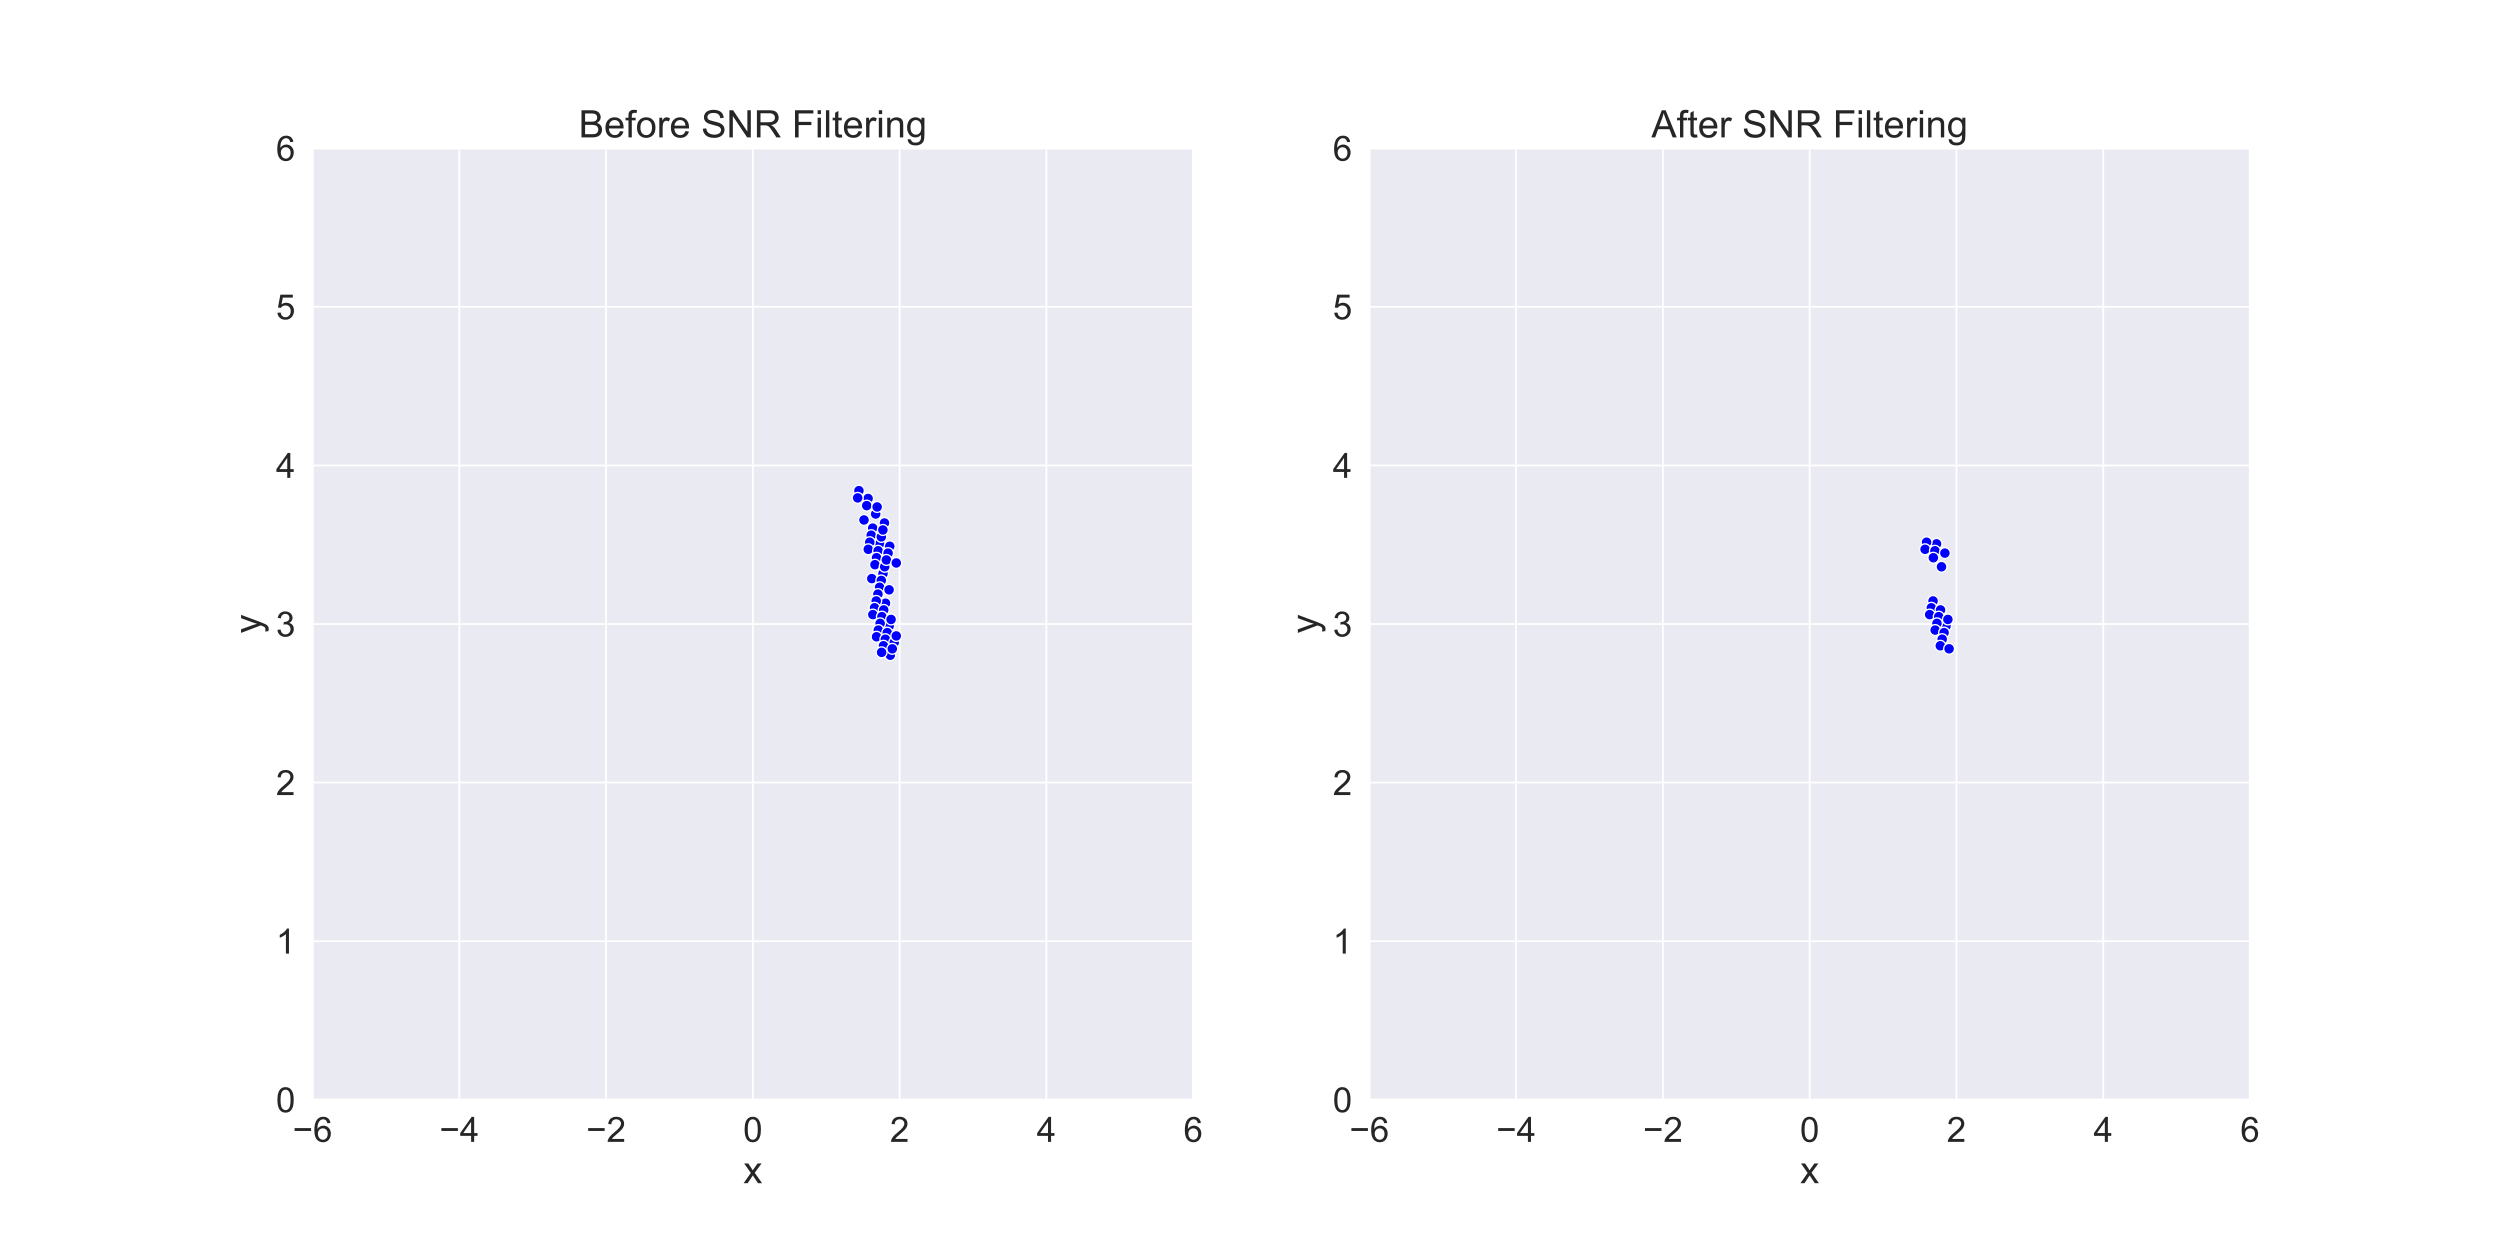 <?xml version="1.0" encoding="utf-8" standalone="no"?>
<!DOCTYPE svg PUBLIC "-//W3C//DTD SVG 1.1//EN"
  "http://www.w3.org/Graphics/SVG/1.1/DTD/svg11.dtd">
<!-- Created with matplotlib (https://matplotlib.org/) -->
<svg height="683.28pt" version="1.1" viewBox="0 0 1382.4 683.28" width="1382.4pt" xmlns="http://www.w3.org/2000/svg" xmlns:xlink="http://www.w3.org/1999/xlink">
 <defs>
  <style type="text/css">
*{stroke-linecap:butt;stroke-linejoin:round;white-space:pre;}
  </style>
 </defs>
 <g id="figure_1">
  <g id="patch_1">
   <path d="M 0 683.28 
L 1382.4 683.28 
L 1382.4 0 
L 0 0 
z
" style="fill:#ffffff;"/>
  </g>
  <g id="axes_1">
   <g id="patch_2">
    <path d="M 172.8 608.119 
L 659.782 608.119 
L 659.782 81.994 
L 172.8 81.994 
z
" style="fill:#eaeaf2;"/>
   </g>
   <g id="matplotlib.axis_1">
    <g id="xtick_1">
     <g id="line2d_1">
      <path clip-path="url(#p757e4d2e82)" d="M 172.8 608.119 
L 172.8 81.994 
" style="fill:none;stroke:#ffffff;stroke-linecap:round;"/>
     </g>
     <g id="text_1">
      <!-- −6 -->
      <defs>
       <path d="M 52.828 31.203 
L 5.562 31.203 
L 5.562 39.406 
L 52.828 39.406 
z
" id="ArialMT-8722"/>
       <path d="M 49.75 54.047 
L 41.016 53.375 
Q 39.844 58.547 37.703 60.891 
Q 34.125 64.656 28.906 64.656 
Q 24.703 64.656 21.531 62.312 
Q 17.391 59.281 14.984 53.469 
Q 12.594 47.656 12.5 36.922 
Q 15.672 41.75 20.266 44.094 
Q 24.859 46.438 29.891 46.438 
Q 38.672 46.438 44.844 39.969 
Q 51.031 33.5 51.031 23.25 
Q 51.031 16.5 48.125 10.719 
Q 45.219 4.938 40.141 1.859 
Q 35.062 -1.219 28.609 -1.219 
Q 17.625 -1.219 10.688 6.859 
Q 3.766 14.938 3.766 33.5 
Q 3.766 54.25 11.422 63.672 
Q 18.109 71.875 29.438 71.875 
Q 37.891 71.875 43.281 67.141 
Q 48.688 62.406 49.75 54.047 
z
M 13.875 23.188 
Q 13.875 18.656 15.797 14.5 
Q 17.719 10.359 21.188 8.172 
Q 24.656 6 28.469 6 
Q 34.031 6 38.031 10.484 
Q 42.047 14.984 42.047 22.703 
Q 42.047 30.125 38.078 34.391 
Q 34.125 38.672 28.125 38.672 
Q 22.172 38.672 18.016 34.391 
Q 13.875 30.125 13.875 23.188 
z
" id="ArialMT-54"/>
      </defs>
      <g style="fill:#262626;" transform="translate(161.826 631.398)scale(0.193 -0.193)">
       <use xlink:href="#ArialMT-8722"/>
       <use x="58.398" xlink:href="#ArialMT-54"/>
      </g>
     </g>
    </g>
    <g id="xtick_2">
     <g id="line2d_2">
      <path clip-path="url(#p757e4d2e82)" d="M 253.964 608.119 
L 253.964 81.994 
" style="fill:none;stroke:#ffffff;stroke-linecap:round;"/>
     </g>
     <g id="text_2">
      <!-- −4 -->
      <defs>
       <path d="M 32.328 0 
L 32.328 17.141 
L 1.266 17.141 
L 1.266 25.203 
L 33.938 71.578 
L 41.109 71.578 
L 41.109 25.203 
L 50.781 25.203 
L 50.781 17.141 
L 41.109 17.141 
L 41.109 0 
z
M 32.328 25.203 
L 32.328 57.469 
L 9.906 25.203 
z
" id="ArialMT-52"/>
      </defs>
      <g style="fill:#262626;" transform="translate(242.99 631.398)scale(0.193 -0.193)">
       <use xlink:href="#ArialMT-8722"/>
       <use x="58.398" xlink:href="#ArialMT-52"/>
      </g>
     </g>
    </g>
    <g id="xtick_3">
     <g id="line2d_3">
      <path clip-path="url(#p757e4d2e82)" d="M 335.127 608.119 
L 335.127 81.994 
" style="fill:none;stroke:#ffffff;stroke-linecap:round;"/>
     </g>
     <g id="text_3">
      <!-- −2 -->
      <defs>
       <path d="M 50.344 8.453 
L 50.344 0 
L 3.031 0 
Q 2.938 3.172 4.047 6.109 
Q 5.859 10.938 9.828 15.625 
Q 13.812 20.312 21.344 26.469 
Q 33.016 36.031 37.109 41.625 
Q 41.219 47.219 41.219 52.203 
Q 41.219 57.422 37.469 61 
Q 33.734 64.594 27.734 64.594 
Q 21.391 64.594 17.578 60.781 
Q 13.766 56.984 13.719 50.25 
L 4.688 51.172 
Q 5.609 61.281 11.656 66.578 
Q 17.719 71.875 27.938 71.875 
Q 38.234 71.875 44.234 66.156 
Q 50.25 60.453 50.25 52 
Q 50.25 47.703 48.484 43.547 
Q 46.734 39.406 42.656 34.812 
Q 38.578 30.219 29.109 22.219 
Q 21.188 15.578 18.938 13.203 
Q 16.703 10.844 15.234 8.453 
z
" id="ArialMT-50"/>
      </defs>
      <g style="fill:#262626;" transform="translate(324.153 631.398)scale(0.193 -0.193)">
       <use xlink:href="#ArialMT-8722"/>
       <use x="58.398" xlink:href="#ArialMT-50"/>
      </g>
     </g>
    </g>
    <g id="xtick_4">
     <g id="line2d_4">
      <path clip-path="url(#p757e4d2e82)" d="M 416.291 608.119 
L 416.291 81.994 
" style="fill:none;stroke:#ffffff;stroke-linecap:round;"/>
     </g>
     <g id="text_4">
      <!-- 0 -->
      <defs>
       <path d="M 4.156 35.297 
Q 4.156 48 6.766 55.734 
Q 9.375 63.484 14.516 67.672 
Q 19.672 71.875 27.484 71.875 
Q 33.25 71.875 37.594 69.547 
Q 41.938 67.234 44.766 62.859 
Q 47.609 58.5 49.219 52.219 
Q 50.828 45.953 50.828 35.297 
Q 50.828 22.703 48.234 14.969 
Q 45.656 7.234 40.5 3 
Q 35.359 -1.219 27.484 -1.219 
Q 17.141 -1.219 11.234 6.203 
Q 4.156 15.141 4.156 35.297 
z
M 13.188 35.297 
Q 13.188 17.672 17.312 11.828 
Q 21.438 6 27.484 6 
Q 33.547 6 37.672 11.859 
Q 41.797 17.719 41.797 35.297 
Q 41.797 52.984 37.672 58.781 
Q 33.547 64.594 27.391 64.594 
Q 21.344 64.594 17.719 59.469 
Q 13.188 52.938 13.188 35.297 
z
" id="ArialMT-48"/>
      </defs>
      <g style="fill:#262626;" transform="translate(410.939 631.398)scale(0.193 -0.193)">
       <use xlink:href="#ArialMT-48"/>
      </g>
     </g>
    </g>
    <g id="xtick_5">
     <g id="line2d_5">
      <path clip-path="url(#p757e4d2e82)" d="M 497.455 608.119 
L 497.455 81.994 
" style="fill:none;stroke:#ffffff;stroke-linecap:round;"/>
     </g>
     <g id="text_5">
      <!-- 2 -->
      <g style="fill:#262626;" transform="translate(492.102 631.398)scale(0.193 -0.193)">
       <use xlink:href="#ArialMT-50"/>
      </g>
     </g>
    </g>
    <g id="xtick_6">
     <g id="line2d_6">
      <path clip-path="url(#p757e4d2e82)" d="M 578.618 608.119 
L 578.618 81.994 
" style="fill:none;stroke:#ffffff;stroke-linecap:round;"/>
     </g>
     <g id="text_6">
      <!-- 4 -->
      <g style="fill:#262626;" transform="translate(573.266 631.398)scale(0.193 -0.193)">
       <use xlink:href="#ArialMT-52"/>
      </g>
     </g>
    </g>
    <g id="xtick_7">
     <g id="line2d_7">
      <path clip-path="url(#p757e4d2e82)" d="M 659.782 608.119 
L 659.782 81.994 
" style="fill:none;stroke:#ffffff;stroke-linecap:round;"/>
     </g>
     <g id="text_7">
      <!-- 6 -->
      <g style="fill:#262626;" transform="translate(654.429 631.398)scale(0.193 -0.193)">
       <use xlink:href="#ArialMT-54"/>
      </g>
     </g>
    </g>
    <g id="text_8">
     <!-- x -->
     <defs>
      <path d="M 0.734 0 
L 19.672 26.953 
L 2.156 51.859 
L 13.141 51.859 
L 21.094 39.703 
Q 23.344 36.234 24.703 33.891 
Q 26.859 37.109 28.656 39.594 
L 37.406 51.859 
L 47.906 51.859 
L 29.984 27.438 
L 49.266 0 
L 38.484 0 
L 27.828 16.109 
L 25 20.453 
L 11.375 0 
z
" id="ArialMT-120"/>
     </defs>
     <g style="fill:#262626;" transform="translate(411.041 654.255)scale(0.21 -0.21)">
      <use xlink:href="#ArialMT-120"/>
     </g>
    </g>
   </g>
   <g id="matplotlib.axis_2">
    <g id="ytick_1">
     <g id="line2d_8">
      <path clip-path="url(#p757e4d2e82)" d="M 172.8 608.119 
L 659.782 608.119 
" style="fill:none;stroke:#ffffff;stroke-linecap:round;"/>
     </g>
     <g id="text_9">
      <!-- 0 -->
      <g style="fill:#262626;" transform="translate(152.595 615.009)scale(0.193 -0.193)">
       <use xlink:href="#ArialMT-48"/>
      </g>
     </g>
    </g>
    <g id="ytick_2">
     <g id="line2d_9">
      <path clip-path="url(#p757e4d2e82)" d="M 172.8 520.432 
L 659.782 520.432 
" style="fill:none;stroke:#ffffff;stroke-linecap:round;"/>
     </g>
     <g id="text_10">
      <!-- 1 -->
      <defs>
       <path d="M 37.25 0 
L 28.469 0 
L 28.469 56 
Q 25.297 52.984 20.141 49.953 
Q 14.984 46.922 10.891 45.406 
L 10.891 53.906 
Q 18.266 57.375 23.781 62.297 
Q 29.297 67.234 31.594 71.875 
L 37.25 71.875 
z
" id="ArialMT-49"/>
      </defs>
      <g style="fill:#262626;" transform="translate(152.595 527.321)scale(0.193 -0.193)">
       <use xlink:href="#ArialMT-49"/>
      </g>
     </g>
    </g>
    <g id="ytick_3">
     <g id="line2d_10">
      <path clip-path="url(#p757e4d2e82)" d="M 172.8 432.744 
L 659.782 432.744 
" style="fill:none;stroke:#ffffff;stroke-linecap:round;"/>
     </g>
     <g id="text_11">
      <!-- 2 -->
      <g style="fill:#262626;" transform="translate(152.595 439.633)scale(0.193 -0.193)">
       <use xlink:href="#ArialMT-50"/>
      </g>
     </g>
    </g>
    <g id="ytick_4">
     <g id="line2d_11">
      <path clip-path="url(#p757e4d2e82)" d="M 172.8 345.056 
L 659.782 345.056 
" style="fill:none;stroke:#ffffff;stroke-linecap:round;"/>
     </g>
     <g id="text_12">
      <!-- 3 -->
      <defs>
       <path d="M 4.203 18.891 
L 12.984 20.062 
Q 14.5 12.594 18.141 9.297 
Q 21.781 6 27 6 
Q 33.203 6 37.469 10.297 
Q 41.75 14.594 41.75 20.953 
Q 41.75 27 37.797 30.922 
Q 33.844 34.859 27.734 34.859 
Q 25.25 34.859 21.531 33.891 
L 22.516 41.609 
Q 23.391 41.5 23.922 41.5 
Q 29.547 41.5 34.031 44.422 
Q 38.531 47.359 38.531 53.469 
Q 38.531 58.297 35.25 61.469 
Q 31.984 64.656 26.812 64.656 
Q 21.688 64.656 18.266 61.422 
Q 14.844 58.203 13.875 51.766 
L 5.078 53.328 
Q 6.688 62.156 12.391 67.016 
Q 18.109 71.875 26.609 71.875 
Q 32.469 71.875 37.391 69.359 
Q 42.328 66.844 44.938 62.5 
Q 47.562 58.156 47.562 53.266 
Q 47.562 48.641 45.062 44.828 
Q 42.578 41.016 37.703 38.766 
Q 44.047 37.312 47.562 32.688 
Q 51.078 28.078 51.078 21.141 
Q 51.078 11.766 44.234 5.25 
Q 37.406 -1.266 26.953 -1.266 
Q 17.531 -1.266 11.297 4.344 
Q 5.078 9.969 4.203 18.891 
z
" id="ArialMT-51"/>
      </defs>
      <g style="fill:#262626;" transform="translate(152.595 351.946)scale(0.193 -0.193)">
       <use xlink:href="#ArialMT-51"/>
      </g>
     </g>
    </g>
    <g id="ytick_5">
     <g id="line2d_12">
      <path clip-path="url(#p757e4d2e82)" d="M 172.8 257.369 
L 659.782 257.369 
" style="fill:none;stroke:#ffffff;stroke-linecap:round;"/>
     </g>
     <g id="text_13">
      <!-- 4 -->
      <g style="fill:#262626;" transform="translate(152.595 264.258)scale(0.193 -0.193)">
       <use xlink:href="#ArialMT-52"/>
      </g>
     </g>
    </g>
    <g id="ytick_6">
     <g id="line2d_13">
      <path clip-path="url(#p757e4d2e82)" d="M 172.8 169.681 
L 659.782 169.681 
" style="fill:none;stroke:#ffffff;stroke-linecap:round;"/>
     </g>
     <g id="text_14">
      <!-- 5 -->
      <defs>
       <path d="M 4.156 18.75 
L 13.375 19.531 
Q 14.406 12.797 18.141 9.391 
Q 21.875 6 27.156 6 
Q 33.5 6 37.891 10.781 
Q 42.281 15.578 42.281 23.484 
Q 42.281 31 38.062 35.344 
Q 33.844 39.703 27 39.703 
Q 22.75 39.703 19.328 37.766 
Q 15.922 35.844 13.969 32.766 
L 5.719 33.844 
L 12.641 70.609 
L 48.25 70.609 
L 48.25 62.203 
L 19.672 62.203 
L 15.828 42.969 
Q 22.266 47.469 29.344 47.469 
Q 38.719 47.469 45.156 40.969 
Q 51.609 34.469 51.609 24.266 
Q 51.609 14.547 45.953 7.469 
Q 39.062 -1.219 27.156 -1.219 
Q 17.391 -1.219 11.203 4.25 
Q 5.031 9.719 4.156 18.75 
z
" id="ArialMT-53"/>
      </defs>
      <g style="fill:#262626;" transform="translate(152.595 176.571)scale(0.193 -0.193)">
       <use xlink:href="#ArialMT-53"/>
      </g>
     </g>
    </g>
    <g id="ytick_7">
     <g id="line2d_14">
      <path clip-path="url(#p757e4d2e82)" d="M 172.8 81.994 
L 659.782 81.994 
" style="fill:none;stroke:#ffffff;stroke-linecap:round;"/>
     </g>
     <g id="text_15">
      <!-- 6 -->
      <g style="fill:#262626;" transform="translate(152.595 88.883)scale(0.193 -0.193)">
       <use xlink:href="#ArialMT-54"/>
      </g>
     </g>
    </g>
    <g id="text_16">
     <!-- y -->
     <defs>
      <path d="M 6.203 -19.969 
L 5.219 -11.719 
Q 8.109 -12.5 10.25 -12.5 
Q 13.188 -12.5 14.938 -11.516 
Q 16.703 -10.547 17.828 -8.797 
Q 18.656 -7.469 20.516 -2.25 
Q 20.75 -1.516 21.297 -0.094 
L 1.609 51.859 
L 11.078 51.859 
L 21.875 21.828 
Q 23.969 16.109 25.641 9.812 
Q 27.156 15.875 29.25 21.625 
L 40.328 51.859 
L 49.125 51.859 
L 29.391 -0.875 
Q 26.219 -9.422 24.469 -12.641 
Q 22.125 -17 19.094 -19.016 
Q 16.062 -21.047 11.859 -21.047 
Q 9.328 -21.047 6.203 -19.969 
z
" id="ArialMT-121"/>
     </defs>
     <g style="fill:#262626;" transform="translate(144.175 350.306)rotate(-90)scale(0.21 -0.21)">
      <use xlink:href="#ArialMT-121"/>
     </g>
    </g>
   </g>
   <g id="PathCollection_1">
    <defs>
     <path d="M 0 3 
C 0.796 3 1.559 2.684 2.121 2.121 
C 2.684 1.559 3 0.796 3 0 
C 3 -0.796 2.684 -1.559 2.121 -2.121 
C 1.559 -2.684 0.796 -3 0 -3 
C -0.796 -3 -1.559 -2.684 -2.121 -2.121 
C -2.684 -1.559 -3 -0.796 -3 0 
C -3 0.796 -2.684 1.559 -2.121 2.121 
C -1.559 2.684 -0.796 3 0 3 
z
" id="m3ba4885e99" style="stroke:#ffffff;stroke-width:0.75;"/>
    </defs>
    <g clip-path="url(#p757e4d2e82)">
     <use style="fill:#0000ff;stroke:#ffffff;stroke-width:0.75;" x="492.298" xlink:href="#m3ba4885e99" y="362.327"/>
     <use style="fill:#0000ff;stroke:#ffffff;stroke-width:0.75;" x="491.676" xlink:href="#m3ba4885e99" y="346.17"/>
     <use style="fill:#0000ff;stroke:#ffffff;stroke-width:0.75;" x="489.652" xlink:href="#m3ba4885e99" y="333.561"/>
     <use style="fill:#0000ff;stroke:#ffffff;stroke-width:0.75;" x="488.26" xlink:href="#m3ba4885e99" y="317.186"/>
     <use style="fill:#0000ff;stroke:#ffffff;stroke-width:0.75;" x="486.446" xlink:href="#m3ba4885e99" y="300.726"/>
     <use style="fill:#0000ff;stroke:#ffffff;stroke-width:0.75;" x="484.209" xlink:href="#m3ba4885e99" y="284.224"/>
     <use style="fill:#0000ff;stroke:#ffffff;stroke-width:0.75;" x="480.027" xlink:href="#m3ba4885e99" y="275.638"/>
     <use style="fill:#0000ff;stroke:#ffffff;stroke-width:0.75;" x="474.958" xlink:href="#m3ba4885e99" y="271.31"/>
     <use style="fill:#0000ff;stroke:#ffffff;stroke-width:0.75;" x="474.26" xlink:href="#m3ba4885e99" y="275.319"/>
     <use style="fill:#0000ff;stroke:#ffffff;stroke-width:0.75;" x="479.268" xlink:href="#m3ba4885e99" y="279.596"/>
     <use style="fill:#0000ff;stroke:#ffffff;stroke-width:0.75;" x="477.751" xlink:href="#m3ba4885e99" y="287.512"/>
     <use style="fill:#0000ff;stroke:#ffffff;stroke-width:0.75;" x="485.027" xlink:href="#m3ba4885e99" y="280.322"/>
     <use style="fill:#0000ff;stroke:#ffffff;stroke-width:0.75;" x="482.573" xlink:href="#m3ba4885e99" y="292.029"/>
     <use style="fill:#0000ff;stroke:#ffffff;stroke-width:0.75;" x="481.754" xlink:href="#m3ba4885e99" y="295.931"/>
     <use style="fill:#0000ff;stroke:#ffffff;stroke-width:0.75;" x="480.936" xlink:href="#m3ba4885e99" y="299.834"/>
     <use style="fill:#0000ff;stroke:#ffffff;stroke-width:0.75;" x="480.118" xlink:href="#m3ba4885e99" y="303.736"/>
     <use style="fill:#0000ff;stroke:#ffffff;stroke-width:0.75;" x="487.323" xlink:href="#m3ba4885e99" y="296.884"/>
     <use style="fill:#0000ff;stroke:#ffffff;stroke-width:0.75;" x="489.077" xlink:href="#m3ba4885e99" y="289.199"/>
     <use style="fill:#0000ff;stroke:#ffffff;stroke-width:0.75;" x="488.2" xlink:href="#m3ba4885e99" y="293.042"/>
     <use style="fill:#0000ff;stroke:#ffffff;stroke-width:0.75;" x="485.569" xlink:href="#m3ba4885e99" y="304.569"/>
     <use style="fill:#0000ff;stroke:#ffffff;stroke-width:0.75;" x="484.693" xlink:href="#m3ba4885e99" y="308.411"/>
     <use style="fill:#0000ff;stroke:#ffffff;stroke-width:0.75;" x="483.816" xlink:href="#m3ba4885e99" y="312.254"/>
     <use style="fill:#0000ff;stroke:#ffffff;stroke-width:0.75;" x="482.062" xlink:href="#m3ba4885e99" y="319.939"/>
     <use style="fill:#0000ff;stroke:#ffffff;stroke-width:0.75;" x="489.194" xlink:href="#m3ba4885e99" y="313.408"/>
     <use style="fill:#0000ff;stroke:#ffffff;stroke-width:0.75;" x="491.998" xlink:href="#m3ba4885e99" y="302.073"/>
     <use style="fill:#0000ff;stroke:#ffffff;stroke-width:0.75;" x="491.064" xlink:href="#m3ba4885e99" y="305.851"/>
     <use style="fill:#0000ff;stroke:#ffffff;stroke-width:0.75;" x="490.129" xlink:href="#m3ba4885e99" y="309.629"/>
     <use style="fill:#0000ff;stroke:#ffffff;stroke-width:0.75;" x="487.325" xlink:href="#m3ba4885e99" y="320.964"/>
     <use style="fill:#0000ff;stroke:#ffffff;stroke-width:0.75;" x="486.39" xlink:href="#m3ba4885e99" y="324.743"/>
     <use style="fill:#0000ff;stroke:#ffffff;stroke-width:0.75;" x="485.456" xlink:href="#m3ba4885e99" y="328.521"/>
     <use style="fill:#0000ff;stroke:#ffffff;stroke-width:0.75;" x="484.521" xlink:href="#m3ba4885e99" y="332.299"/>
     <use style="fill:#0000ff;stroke:#ffffff;stroke-width:0.75;" x="483.586" xlink:href="#m3ba4885e99" y="336.078"/>
     <use style="fill:#0000ff;stroke:#ffffff;stroke-width:0.75;" x="482.652" xlink:href="#m3ba4885e99" y="339.856"/>
     <use style="fill:#0000ff;stroke:#ffffff;stroke-width:0.75;" x="488.661" xlink:href="#m3ba4885e99" y="337.271"/>
     <use style="fill:#0000ff;stroke:#ffffff;stroke-width:0.75;" x="491.635" xlink:href="#m3ba4885e99" y="326.14"/>
     <use style="fill:#0000ff;stroke:#ffffff;stroke-width:0.75;" x="495.601" xlink:href="#m3ba4885e99" y="311.299"/>
     <use style="fill:#0000ff;stroke:#ffffff;stroke-width:0.75;" x="487.67" xlink:href="#m3ba4885e99" y="340.981"/>
     <use style="fill:#0000ff;stroke:#ffffff;stroke-width:0.75;" x="486.678" xlink:href="#m3ba4885e99" y="344.691"/>
     <use style="fill:#0000ff;stroke:#ffffff;stroke-width:0.75;" x="485.687" xlink:href="#m3ba4885e99" y="348.402"/>
     <use style="fill:#0000ff;stroke:#ffffff;stroke-width:0.75;" x="484.695" xlink:href="#m3ba4885e99" y="352.112"/>
     <use style="fill:#0000ff;stroke:#ffffff;stroke-width:0.75;" x="490.629" xlink:href="#m3ba4885e99" y="349.809"/>
     <use style="fill:#0000ff;stroke:#ffffff;stroke-width:0.75;" x="492.724" xlink:href="#m3ba4885e99" y="342.532"/>
     <use style="fill:#0000ff;stroke:#ffffff;stroke-width:0.75;" x="489.582" xlink:href="#m3ba4885e99" y="353.447"/>
     <use style="fill:#0000ff;stroke:#ffffff;stroke-width:0.75;" x="488.535" xlink:href="#m3ba4885e99" y="357.085"/>
     <use style="fill:#0000ff;stroke:#ffffff;stroke-width:0.75;" x="487.488" xlink:href="#m3ba4885e99" y="360.723"/>
     <use style="fill:#0000ff;stroke:#ffffff;stroke-width:0.75;" x="494.501" xlink:href="#m3ba4885e99" y="355.203"/>
     <use style="fill:#0000ff;stroke:#ffffff;stroke-width:0.75;" x="495.603" xlink:href="#m3ba4885e99" y="351.64"/>
     <use style="fill:#0000ff;stroke:#ffffff;stroke-width:0.75;" x="493.4" xlink:href="#m3ba4885e99" y="358.765"/>
    </g>
   </g>
   <g id="patch_3">
    <path d="M 172.8 608.119 
L 172.8 81.994 
" style="fill:none;stroke:#ffffff;stroke-linecap:square;stroke-linejoin:miter;stroke-width:1.25;"/>
   </g>
   <g id="patch_4">
    <path d="M 659.782 608.119 
L 659.782 81.994 
" style="fill:none;stroke:#ffffff;stroke-linecap:square;stroke-linejoin:miter;stroke-width:1.25;"/>
   </g>
   <g id="patch_5">
    <path d="M 172.8 608.119 
L 659.782 608.119 
" style="fill:none;stroke:#ffffff;stroke-linecap:square;stroke-linejoin:miter;stroke-width:1.25;"/>
   </g>
   <g id="patch_6">
    <path d="M 172.8 81.994 
L 659.782 81.994 
" style="fill:none;stroke:#ffffff;stroke-linecap:square;stroke-linejoin:miter;stroke-width:1.25;"/>
   </g>
   <g id="text_17">
    <!-- Before SNR Filtering -->
    <defs>
     <path d="M 7.328 0 
L 7.328 71.578 
L 34.188 71.578 
Q 42.391 71.578 47.344 69.406 
Q 52.297 67.234 55.094 62.719 
Q 57.906 58.203 57.906 53.266 
Q 57.906 48.688 55.422 44.625 
Q 52.938 40.578 47.906 38.094 
Q 54.391 36.188 57.875 31.594 
Q 61.375 27 61.375 20.75 
Q 61.375 15.719 59.25 11.391 
Q 57.125 7.078 54 4.734 
Q 50.875 2.391 46.156 1.188 
Q 41.453 0 34.625 0 
z
M 16.797 41.5 
L 32.281 41.5 
Q 38.578 41.5 41.312 42.328 
Q 44.922 43.406 46.75 45.891 
Q 48.578 48.391 48.578 52.156 
Q 48.578 55.719 46.875 58.422 
Q 45.172 61.141 41.984 62.141 
Q 38.812 63.141 31.109 63.141 
L 16.797 63.141 
z
M 16.797 8.453 
L 34.625 8.453 
Q 39.203 8.453 41.062 8.797 
Q 44.344 9.375 46.531 10.734 
Q 48.734 12.109 50.141 14.719 
Q 51.562 17.328 51.562 20.75 
Q 51.562 24.75 49.516 27.703 
Q 47.469 30.672 43.828 31.859 
Q 40.188 33.062 33.344 33.062 
L 16.797 33.062 
z
" id="ArialMT-66"/>
     <path d="M 42.094 16.703 
L 51.172 15.578 
Q 49.031 7.625 43.219 3.219 
Q 37.406 -1.172 28.375 -1.172 
Q 17 -1.172 10.328 5.828 
Q 3.656 12.844 3.656 25.484 
Q 3.656 38.578 10.391 45.797 
Q 17.141 53.031 27.875 53.031 
Q 38.281 53.031 44.875 45.953 
Q 51.469 38.875 51.469 26.031 
Q 51.469 25.25 51.422 23.688 
L 12.75 23.688 
Q 13.234 15.141 17.578 10.594 
Q 21.922 6.062 28.422 6.062 
Q 33.25 6.062 36.672 8.594 
Q 40.094 11.141 42.094 16.703 
z
M 13.234 30.906 
L 42.188 30.906 
Q 41.609 37.453 38.875 40.719 
Q 34.672 45.797 27.984 45.797 
Q 21.922 45.797 17.797 41.75 
Q 13.672 37.703 13.234 30.906 
z
" id="ArialMT-101"/>
     <path d="M 8.688 0 
L 8.688 45.016 
L 0.922 45.016 
L 0.922 51.859 
L 8.688 51.859 
L 8.688 57.375 
Q 8.688 62.594 9.625 65.141 
Q 10.891 68.562 14.078 70.672 
Q 17.281 72.797 23.047 72.797 
Q 26.766 72.797 31.25 71.922 
L 29.938 64.266 
Q 27.203 64.75 24.75 64.75 
Q 20.75 64.75 19.094 63.031 
Q 17.438 61.328 17.438 56.641 
L 17.438 51.859 
L 27.547 51.859 
L 27.547 45.016 
L 17.438 45.016 
L 17.438 0 
z
" id="ArialMT-102"/>
     <path d="M 3.328 25.922 
Q 3.328 40.328 11.328 47.266 
Q 18.016 53.031 27.641 53.031 
Q 38.328 53.031 45.109 46.016 
Q 51.906 39.016 51.906 26.656 
Q 51.906 16.656 48.906 10.906 
Q 45.906 5.172 40.156 2 
Q 34.422 -1.172 27.641 -1.172 
Q 16.75 -1.172 10.031 5.812 
Q 3.328 12.797 3.328 25.922 
z
M 12.359 25.922 
Q 12.359 15.969 16.703 11.016 
Q 21.047 6.062 27.641 6.062 
Q 34.188 6.062 38.531 11.031 
Q 42.875 16.016 42.875 26.219 
Q 42.875 35.844 38.5 40.797 
Q 34.125 45.75 27.641 45.75 
Q 21.047 45.75 16.703 40.812 
Q 12.359 35.891 12.359 25.922 
z
" id="ArialMT-111"/>
     <path d="M 6.5 0 
L 6.5 51.859 
L 14.406 51.859 
L 14.406 44 
Q 17.438 49.516 20 51.266 
Q 22.562 53.031 25.641 53.031 
Q 30.078 53.031 34.672 50.203 
L 31.641 42.047 
Q 28.422 43.953 25.203 43.953 
Q 22.312 43.953 20.016 42.219 
Q 17.719 40.484 16.75 37.406 
Q 15.281 32.719 15.281 27.156 
L 15.281 0 
z
" id="ArialMT-114"/>
     <path id="ArialMT-32"/>
     <path d="M 4.5 23 
L 13.422 23.781 
Q 14.062 18.406 16.375 14.969 
Q 18.703 11.531 23.578 9.406 
Q 28.469 7.281 34.578 7.281 
Q 39.984 7.281 44.141 8.891 
Q 48.297 10.5 50.312 13.297 
Q 52.344 16.109 52.344 19.438 
Q 52.344 22.797 50.391 25.312 
Q 48.438 27.828 43.953 29.547 
Q 41.062 30.672 31.203 33.031 
Q 21.344 35.406 17.391 37.5 
Q 12.25 40.188 9.734 44.156 
Q 7.234 48.141 7.234 53.078 
Q 7.234 58.5 10.297 63.203 
Q 13.375 67.922 19.281 70.359 
Q 25.203 72.797 32.422 72.797 
Q 40.375 72.797 46.453 70.234 
Q 52.547 67.672 55.812 62.688 
Q 59.078 57.719 59.328 51.422 
L 50.25 50.734 
Q 49.516 57.516 45.281 60.984 
Q 41.062 64.453 32.812 64.453 
Q 24.219 64.453 20.281 61.297 
Q 16.359 58.156 16.359 53.719 
Q 16.359 49.859 19.141 47.359 
Q 21.875 44.875 33.422 42.266 
Q 44.969 39.656 49.266 37.703 
Q 55.516 34.812 58.484 30.391 
Q 61.469 25.984 61.469 20.219 
Q 61.469 14.5 58.203 9.438 
Q 54.938 4.391 48.797 1.578 
Q 42.672 -1.219 35.016 -1.219 
Q 25.297 -1.219 18.719 1.609 
Q 12.156 4.438 8.422 10.125 
Q 4.688 15.828 4.5 23 
z
" id="ArialMT-83"/>
     <path d="M 7.625 0 
L 7.625 71.578 
L 17.328 71.578 
L 54.938 15.375 
L 54.938 71.578 
L 64.016 71.578 
L 64.016 0 
L 54.297 0 
L 16.703 56.25 
L 16.703 0 
z
" id="ArialMT-78"/>
     <path d="M 7.859 0 
L 7.859 71.578 
L 39.594 71.578 
Q 49.172 71.578 54.141 69.641 
Q 59.125 67.719 62.109 62.828 
Q 65.094 57.953 65.094 52.047 
Q 65.094 44.438 60.156 39.203 
Q 55.219 33.984 44.922 32.562 
Q 48.688 30.766 50.641 29 
Q 54.781 25.203 58.5 19.484 
L 70.953 0 
L 59.031 0 
L 49.562 14.891 
Q 45.406 21.344 42.719 24.75 
Q 40.047 28.172 37.922 29.531 
Q 35.797 30.906 33.594 31.453 
Q 31.984 31.781 28.328 31.781 
L 17.328 31.781 
L 17.328 0 
z
M 17.328 39.984 
L 37.703 39.984 
Q 44.188 39.984 47.844 41.328 
Q 51.516 42.672 53.422 45.625 
Q 55.328 48.578 55.328 52.047 
Q 55.328 57.125 51.641 60.391 
Q 47.953 63.672 39.984 63.672 
L 17.328 63.672 
z
" id="ArialMT-82"/>
     <path d="M 8.203 0 
L 8.203 71.578 
L 56.5 71.578 
L 56.5 63.141 
L 17.672 63.141 
L 17.672 40.969 
L 51.266 40.969 
L 51.266 32.516 
L 17.672 32.516 
L 17.672 0 
z
" id="ArialMT-70"/>
     <path d="M 6.641 61.469 
L 6.641 71.578 
L 15.438 71.578 
L 15.438 61.469 
z
M 6.641 0 
L 6.641 51.859 
L 15.438 51.859 
L 15.438 0 
z
" id="ArialMT-105"/>
     <path d="M 6.391 0 
L 6.391 71.578 
L 15.188 71.578 
L 15.188 0 
z
" id="ArialMT-108"/>
     <path d="M 25.781 7.859 
L 27.047 0.094 
Q 23.344 -0.688 20.406 -0.688 
Q 15.625 -0.688 12.984 0.828 
Q 10.359 2.344 9.281 4.812 
Q 8.203 7.281 8.203 15.188 
L 8.203 45.016 
L 1.766 45.016 
L 1.766 51.859 
L 8.203 51.859 
L 8.203 64.703 
L 16.938 69.969 
L 16.938 51.859 
L 25.781 51.859 
L 25.781 45.016 
L 16.938 45.016 
L 16.938 14.703 
Q 16.938 10.938 17.406 9.859 
Q 17.875 8.797 18.922 8.156 
Q 19.969 7.516 21.922 7.516 
Q 23.391 7.516 25.781 7.859 
z
" id="ArialMT-116"/>
     <path d="M 6.594 0 
L 6.594 51.859 
L 14.5 51.859 
L 14.5 44.484 
Q 20.219 53.031 31 53.031 
Q 35.688 53.031 39.625 51.344 
Q 43.562 49.656 45.516 46.922 
Q 47.469 44.188 48.25 40.438 
Q 48.734 37.984 48.734 31.891 
L 48.734 0 
L 39.938 0 
L 39.938 31.547 
Q 39.938 36.922 38.906 39.578 
Q 37.891 42.234 35.281 43.812 
Q 32.672 45.406 29.156 45.406 
Q 23.531 45.406 19.453 41.844 
Q 15.375 38.281 15.375 28.328 
L 15.375 0 
z
" id="ArialMT-110"/>
     <path d="M 4.984 -4.297 
L 13.531 -5.562 
Q 14.062 -9.516 16.5 -11.328 
Q 19.781 -13.766 25.438 -13.766 
Q 31.547 -13.766 34.859 -11.328 
Q 38.188 -8.891 39.359 -4.5 
Q 40.047 -1.812 39.984 6.781 
Q 34.234 0 25.641 0 
Q 14.938 0 9.078 7.719 
Q 3.219 15.438 3.219 26.219 
Q 3.219 33.641 5.906 39.906 
Q 8.594 46.188 13.688 49.609 
Q 18.797 53.031 25.688 53.031 
Q 34.859 53.031 40.828 45.609 
L 40.828 51.859 
L 48.922 51.859 
L 48.922 7.031 
Q 48.922 -5.078 46.453 -10.125 
Q 44 -15.188 38.641 -18.109 
Q 33.297 -21.047 25.484 -21.047 
Q 16.219 -21.047 10.5 -16.875 
Q 4.781 -12.703 4.984 -4.297 
z
M 12.25 26.859 
Q 12.25 16.656 16.297 11.969 
Q 20.359 7.281 26.469 7.281 
Q 32.516 7.281 36.609 11.938 
Q 40.719 16.609 40.719 26.562 
Q 40.719 36.078 36.5 40.906 
Q 32.281 45.75 26.312 45.75 
Q 20.453 45.75 16.344 40.984 
Q 12.25 36.234 12.25 26.859 
z
" id="ArialMT-103"/>
    </defs>
    <g style="fill:#262626;" transform="translate(320.011 75.994)scale(0.21 -0.21)">
     <use xlink:href="#ArialMT-66"/>
     <use x="66.699" xlink:href="#ArialMT-101"/>
     <use x="122.314" xlink:href="#ArialMT-102"/>
     <use x="150.098" xlink:href="#ArialMT-111"/>
     <use x="205.713" xlink:href="#ArialMT-114"/>
     <use x="239.014" xlink:href="#ArialMT-101"/>
     <use x="294.629" xlink:href="#ArialMT-32"/>
     <use x="322.412" xlink:href="#ArialMT-83"/>
     <use x="389.111" xlink:href="#ArialMT-78"/>
     <use x="461.328" xlink:href="#ArialMT-82"/>
     <use x="533.545" xlink:href="#ArialMT-32"/>
     <use x="561.328" xlink:href="#ArialMT-70"/>
     <use x="622.412" xlink:href="#ArialMT-105"/>
     <use x="644.629" xlink:href="#ArialMT-108"/>
     <use x="666.846" xlink:href="#ArialMT-116"/>
     <use x="694.629" xlink:href="#ArialMT-101"/>
     <use x="750.244" xlink:href="#ArialMT-114"/>
     <use x="783.545" xlink:href="#ArialMT-105"/>
     <use x="805.762" xlink:href="#ArialMT-110"/>
     <use x="861.377" xlink:href="#ArialMT-103"/>
    </g>
   </g>
  </g>
  <g id="axes_2">
   <g id="patch_7">
    <path d="M 757.178 608.119 
L 1244.16 608.119 
L 1244.16 81.994 
L 757.178 81.994 
z
" style="fill:#eaeaf2;"/>
   </g>
   <g id="matplotlib.axis_3">
    <g id="xtick_8">
     <g id="line2d_15">
      <path clip-path="url(#p7a58fb8772)" d="M 757.178 608.119 
L 757.178 81.994 
" style="fill:none;stroke:#ffffff;stroke-linecap:round;"/>
     </g>
     <g id="text_18">
      <!-- −6 -->
      <g style="fill:#262626;" transform="translate(746.204 631.398)scale(0.193 -0.193)">
       <use xlink:href="#ArialMT-8722"/>
       <use x="58.398" xlink:href="#ArialMT-54"/>
      </g>
     </g>
    </g>
    <g id="xtick_9">
     <g id="line2d_16">
      <path clip-path="url(#p7a58fb8772)" d="M 838.342 608.119 
L 838.342 81.994 
" style="fill:none;stroke:#ffffff;stroke-linecap:round;"/>
     </g>
     <g id="text_19">
      <!-- −4 -->
      <g style="fill:#262626;" transform="translate(827.368 631.398)scale(0.193 -0.193)">
       <use xlink:href="#ArialMT-8722"/>
       <use x="58.398" xlink:href="#ArialMT-52"/>
      </g>
     </g>
    </g>
    <g id="xtick_10">
     <g id="line2d_17">
      <path clip-path="url(#p7a58fb8772)" d="M 919.505 608.119 
L 919.505 81.994 
" style="fill:none;stroke:#ffffff;stroke-linecap:round;"/>
     </g>
     <g id="text_20">
      <!-- −2 -->
      <g style="fill:#262626;" transform="translate(908.531 631.398)scale(0.193 -0.193)">
       <use xlink:href="#ArialMT-8722"/>
       <use x="58.398" xlink:href="#ArialMT-50"/>
      </g>
     </g>
    </g>
    <g id="xtick_11">
     <g id="line2d_18">
      <path clip-path="url(#p7a58fb8772)" d="M 1000.669 608.119 
L 1000.669 81.994 
" style="fill:none;stroke:#ffffff;stroke-linecap:round;"/>
     </g>
     <g id="text_21">
      <!-- 0 -->
      <g style="fill:#262626;" transform="translate(995.317 631.398)scale(0.193 -0.193)">
       <use xlink:href="#ArialMT-48"/>
      </g>
     </g>
    </g>
    <g id="xtick_12">
     <g id="line2d_19">
      <path clip-path="url(#p7a58fb8772)" d="M 1081.833 608.119 
L 1081.833 81.994 
" style="fill:none;stroke:#ffffff;stroke-linecap:round;"/>
     </g>
     <g id="text_22">
      <!-- 2 -->
      <g style="fill:#262626;" transform="translate(1076.48 631.398)scale(0.193 -0.193)">
       <use xlink:href="#ArialMT-50"/>
      </g>
     </g>
    </g>
    <g id="xtick_13">
     <g id="line2d_20">
      <path clip-path="url(#p7a58fb8772)" d="M 1162.996 608.119 
L 1162.996 81.994 
" style="fill:none;stroke:#ffffff;stroke-linecap:round;"/>
     </g>
     <g id="text_23">
      <!-- 4 -->
      <g style="fill:#262626;" transform="translate(1157.644 631.398)scale(0.193 -0.193)">
       <use xlink:href="#ArialMT-52"/>
      </g>
     </g>
    </g>
    <g id="xtick_14">
     <g id="line2d_21">
      <path clip-path="url(#p7a58fb8772)" d="M 1244.16 608.119 
L 1244.16 81.994 
" style="fill:none;stroke:#ffffff;stroke-linecap:round;"/>
     </g>
     <g id="text_24">
      <!-- 6 -->
      <g style="fill:#262626;" transform="translate(1238.808 631.398)scale(0.193 -0.193)">
       <use xlink:href="#ArialMT-54"/>
      </g>
     </g>
    </g>
    <g id="text_25">
     <!-- x -->
     <g style="fill:#262626;" transform="translate(995.419 654.255)scale(0.21 -0.21)">
      <use xlink:href="#ArialMT-120"/>
     </g>
    </g>
   </g>
   <g id="matplotlib.axis_4">
    <g id="ytick_8">
     <g id="line2d_22">
      <path clip-path="url(#p7a58fb8772)" d="M 757.178 608.119 
L 1244.16 608.119 
" style="fill:none;stroke:#ffffff;stroke-linecap:round;"/>
     </g>
     <g id="text_26">
      <!-- 0 -->
      <g style="fill:#262626;" transform="translate(736.973 615.009)scale(0.193 -0.193)">
       <use xlink:href="#ArialMT-48"/>
      </g>
     </g>
    </g>
    <g id="ytick_9">
     <g id="line2d_23">
      <path clip-path="url(#p7a58fb8772)" d="M 757.178 520.432 
L 1244.16 520.432 
" style="fill:none;stroke:#ffffff;stroke-linecap:round;"/>
     </g>
     <g id="text_27">
      <!-- 1 -->
      <g style="fill:#262626;" transform="translate(736.973 527.321)scale(0.193 -0.193)">
       <use xlink:href="#ArialMT-49"/>
      </g>
     </g>
    </g>
    <g id="ytick_10">
     <g id="line2d_24">
      <path clip-path="url(#p7a58fb8772)" d="M 757.178 432.744 
L 1244.16 432.744 
" style="fill:none;stroke:#ffffff;stroke-linecap:round;"/>
     </g>
     <g id="text_28">
      <!-- 2 -->
      <g style="fill:#262626;" transform="translate(736.973 439.633)scale(0.193 -0.193)">
       <use xlink:href="#ArialMT-50"/>
      </g>
     </g>
    </g>
    <g id="ytick_11">
     <g id="line2d_25">
      <path clip-path="url(#p7a58fb8772)" d="M 757.178 345.056 
L 1244.16 345.056 
" style="fill:none;stroke:#ffffff;stroke-linecap:round;"/>
     </g>
     <g id="text_29">
      <!-- 3 -->
      <g style="fill:#262626;" transform="translate(736.973 351.946)scale(0.193 -0.193)">
       <use xlink:href="#ArialMT-51"/>
      </g>
     </g>
    </g>
    <g id="ytick_12">
     <g id="line2d_26">
      <path clip-path="url(#p7a58fb8772)" d="M 757.178 257.369 
L 1244.16 257.369 
" style="fill:none;stroke:#ffffff;stroke-linecap:round;"/>
     </g>
     <g id="text_30">
      <!-- 4 -->
      <g style="fill:#262626;" transform="translate(736.973 264.258)scale(0.193 -0.193)">
       <use xlink:href="#ArialMT-52"/>
      </g>
     </g>
    </g>
    <g id="ytick_13">
     <g id="line2d_27">
      <path clip-path="url(#p7a58fb8772)" d="M 757.178 169.681 
L 1244.16 169.681 
" style="fill:none;stroke:#ffffff;stroke-linecap:round;"/>
     </g>
     <g id="text_31">
      <!-- 5 -->
      <g style="fill:#262626;" transform="translate(736.973 176.571)scale(0.193 -0.193)">
       <use xlink:href="#ArialMT-53"/>
      </g>
     </g>
    </g>
    <g id="ytick_14">
     <g id="line2d_28">
      <path clip-path="url(#p7a58fb8772)" d="M 757.178 81.994 
L 1244.16 81.994 
" style="fill:none;stroke:#ffffff;stroke-linecap:round;"/>
     </g>
     <g id="text_32">
      <!-- 6 -->
      <g style="fill:#262626;" transform="translate(736.973 88.883)scale(0.193 -0.193)">
       <use xlink:href="#ArialMT-54"/>
      </g>
     </g>
    </g>
    <g id="text_33">
     <!-- y -->
     <g style="fill:#262626;" transform="translate(728.554 350.306)rotate(-90)scale(0.21 -0.21)">
      <use xlink:href="#ArialMT-121"/>
     </g>
    </g>
   </g>
   <g id="PathCollection_2">
    <g clip-path="url(#p7a58fb8772)">
     <use style="fill:#0000ff;stroke:#ffffff;stroke-width:0.75;" x="1076.055" xlink:href="#m3ba4885e99" y="346.17"/>
     <use style="fill:#0000ff;stroke:#ffffff;stroke-width:0.75;" x="1070.825" xlink:href="#m3ba4885e99" y="300.726"/>
     <use style="fill:#0000ff;stroke:#ffffff;stroke-width:0.75;" x="1065.314" xlink:href="#m3ba4885e99" y="299.834"/>
     <use style="fill:#0000ff;stroke:#ffffff;stroke-width:0.75;" x="1064.496" xlink:href="#m3ba4885e99" y="303.736"/>
     <use style="fill:#0000ff;stroke:#ffffff;stroke-width:0.75;" x="1069.948" xlink:href="#m3ba4885e99" y="304.569"/>
     <use style="fill:#0000ff;stroke:#ffffff;stroke-width:0.75;" x="1069.071" xlink:href="#m3ba4885e99" y="308.411"/>
     <use style="fill:#0000ff;stroke:#ffffff;stroke-width:0.75;" x="1073.572" xlink:href="#m3ba4885e99" y="313.408"/>
     <use style="fill:#0000ff;stroke:#ffffff;stroke-width:0.75;" x="1075.442" xlink:href="#m3ba4885e99" y="305.851"/>
     <use style="fill:#0000ff;stroke:#ffffff;stroke-width:0.75;" x="1068.899" xlink:href="#m3ba4885e99" y="332.299"/>
     <use style="fill:#0000ff;stroke:#ffffff;stroke-width:0.75;" x="1067.964" xlink:href="#m3ba4885e99" y="336.078"/>
     <use style="fill:#0000ff;stroke:#ffffff;stroke-width:0.75;" x="1067.03" xlink:href="#m3ba4885e99" y="339.856"/>
     <use style="fill:#0000ff;stroke:#ffffff;stroke-width:0.75;" x="1073.039" xlink:href="#m3ba4885e99" y="337.271"/>
     <use style="fill:#0000ff;stroke:#ffffff;stroke-width:0.75;" x="1072.048" xlink:href="#m3ba4885e99" y="340.981"/>
     <use style="fill:#0000ff;stroke:#ffffff;stroke-width:0.75;" x="1071.056" xlink:href="#m3ba4885e99" y="344.691"/>
     <use style="fill:#0000ff;stroke:#ffffff;stroke-width:0.75;" x="1070.065" xlink:href="#m3ba4885e99" y="348.402"/>
     <use style="fill:#0000ff;stroke:#ffffff;stroke-width:0.75;" x="1075.008" xlink:href="#m3ba4885e99" y="349.809"/>
     <use style="fill:#0000ff;stroke:#ffffff;stroke-width:0.75;" x="1077.102" xlink:href="#m3ba4885e99" y="342.532"/>
     <use style="fill:#0000ff;stroke:#ffffff;stroke-width:0.75;" x="1073.961" xlink:href="#m3ba4885e99" y="353.447"/>
     <use style="fill:#0000ff;stroke:#ffffff;stroke-width:0.75;" x="1072.914" xlink:href="#m3ba4885e99" y="357.085"/>
     <use style="fill:#0000ff;stroke:#ffffff;stroke-width:0.75;" x="1077.778" xlink:href="#m3ba4885e99" y="358.765"/>
    </g>
   </g>
   <g id="patch_8">
    <path d="M 757.178 608.119 
L 757.178 81.994 
" style="fill:none;stroke:#ffffff;stroke-linecap:square;stroke-linejoin:miter;stroke-width:1.25;"/>
   </g>
   <g id="patch_9">
    <path d="M 1244.16 608.119 
L 1244.16 81.994 
" style="fill:none;stroke:#ffffff;stroke-linecap:square;stroke-linejoin:miter;stroke-width:1.25;"/>
   </g>
   <g id="patch_10">
    <path d="M 757.178 608.119 
L 1244.16 608.119 
" style="fill:none;stroke:#ffffff;stroke-linecap:square;stroke-linejoin:miter;stroke-width:1.25;"/>
   </g>
   <g id="patch_11">
    <path d="M 757.178 81.994 
L 1244.16 81.994 
" style="fill:none;stroke:#ffffff;stroke-linecap:square;stroke-linejoin:miter;stroke-width:1.25;"/>
   </g>
   <g id="text_34">
    <!-- After SNR Filtering -->
    <defs>
     <path d="M -0.141 0 
L 27.344 71.578 
L 37.547 71.578 
L 66.844 0 
L 56.062 0 
L 47.703 21.688 
L 17.781 21.688 
L 9.906 0 
z
M 20.516 29.391 
L 44.781 29.391 
L 37.312 49.219 
Q 33.891 58.25 32.234 64.062 
Q 30.859 57.172 28.375 50.391 
z
" id="ArialMT-65"/>
    </defs>
    <g style="fill:#262626;" transform="translate(913.15 75.994)scale(0.21 -0.21)">
     <use xlink:href="#ArialMT-65"/>
     <use x="66.699" xlink:href="#ArialMT-102"/>
     <use x="94.482" xlink:href="#ArialMT-116"/>
     <use x="122.266" xlink:href="#ArialMT-101"/>
     <use x="177.881" xlink:href="#ArialMT-114"/>
     <use x="211.182" xlink:href="#ArialMT-32"/>
     <use x="238.965" xlink:href="#ArialMT-83"/>
     <use x="305.664" xlink:href="#ArialMT-78"/>
     <use x="377.881" xlink:href="#ArialMT-82"/>
     <use x="450.098" xlink:href="#ArialMT-32"/>
     <use x="477.881" xlink:href="#ArialMT-70"/>
     <use x="538.965" xlink:href="#ArialMT-105"/>
     <use x="561.182" xlink:href="#ArialMT-108"/>
     <use x="583.398" xlink:href="#ArialMT-116"/>
     <use x="611.182" xlink:href="#ArialMT-101"/>
     <use x="666.797" xlink:href="#ArialMT-114"/>
     <use x="700.098" xlink:href="#ArialMT-105"/>
     <use x="722.314" xlink:href="#ArialMT-110"/>
     <use x="777.93" xlink:href="#ArialMT-103"/>
    </g>
   </g>
  </g>
 </g>
 <defs>
  <clipPath id="p757e4d2e82">
   <rect height="526.126" width="486.982" x="172.8" y="81.994"/>
  </clipPath>
  <clipPath id="p7a58fb8772">
   <rect height="526.126" width="486.982" x="757.178" y="81.994"/>
  </clipPath>
 </defs>
</svg>
